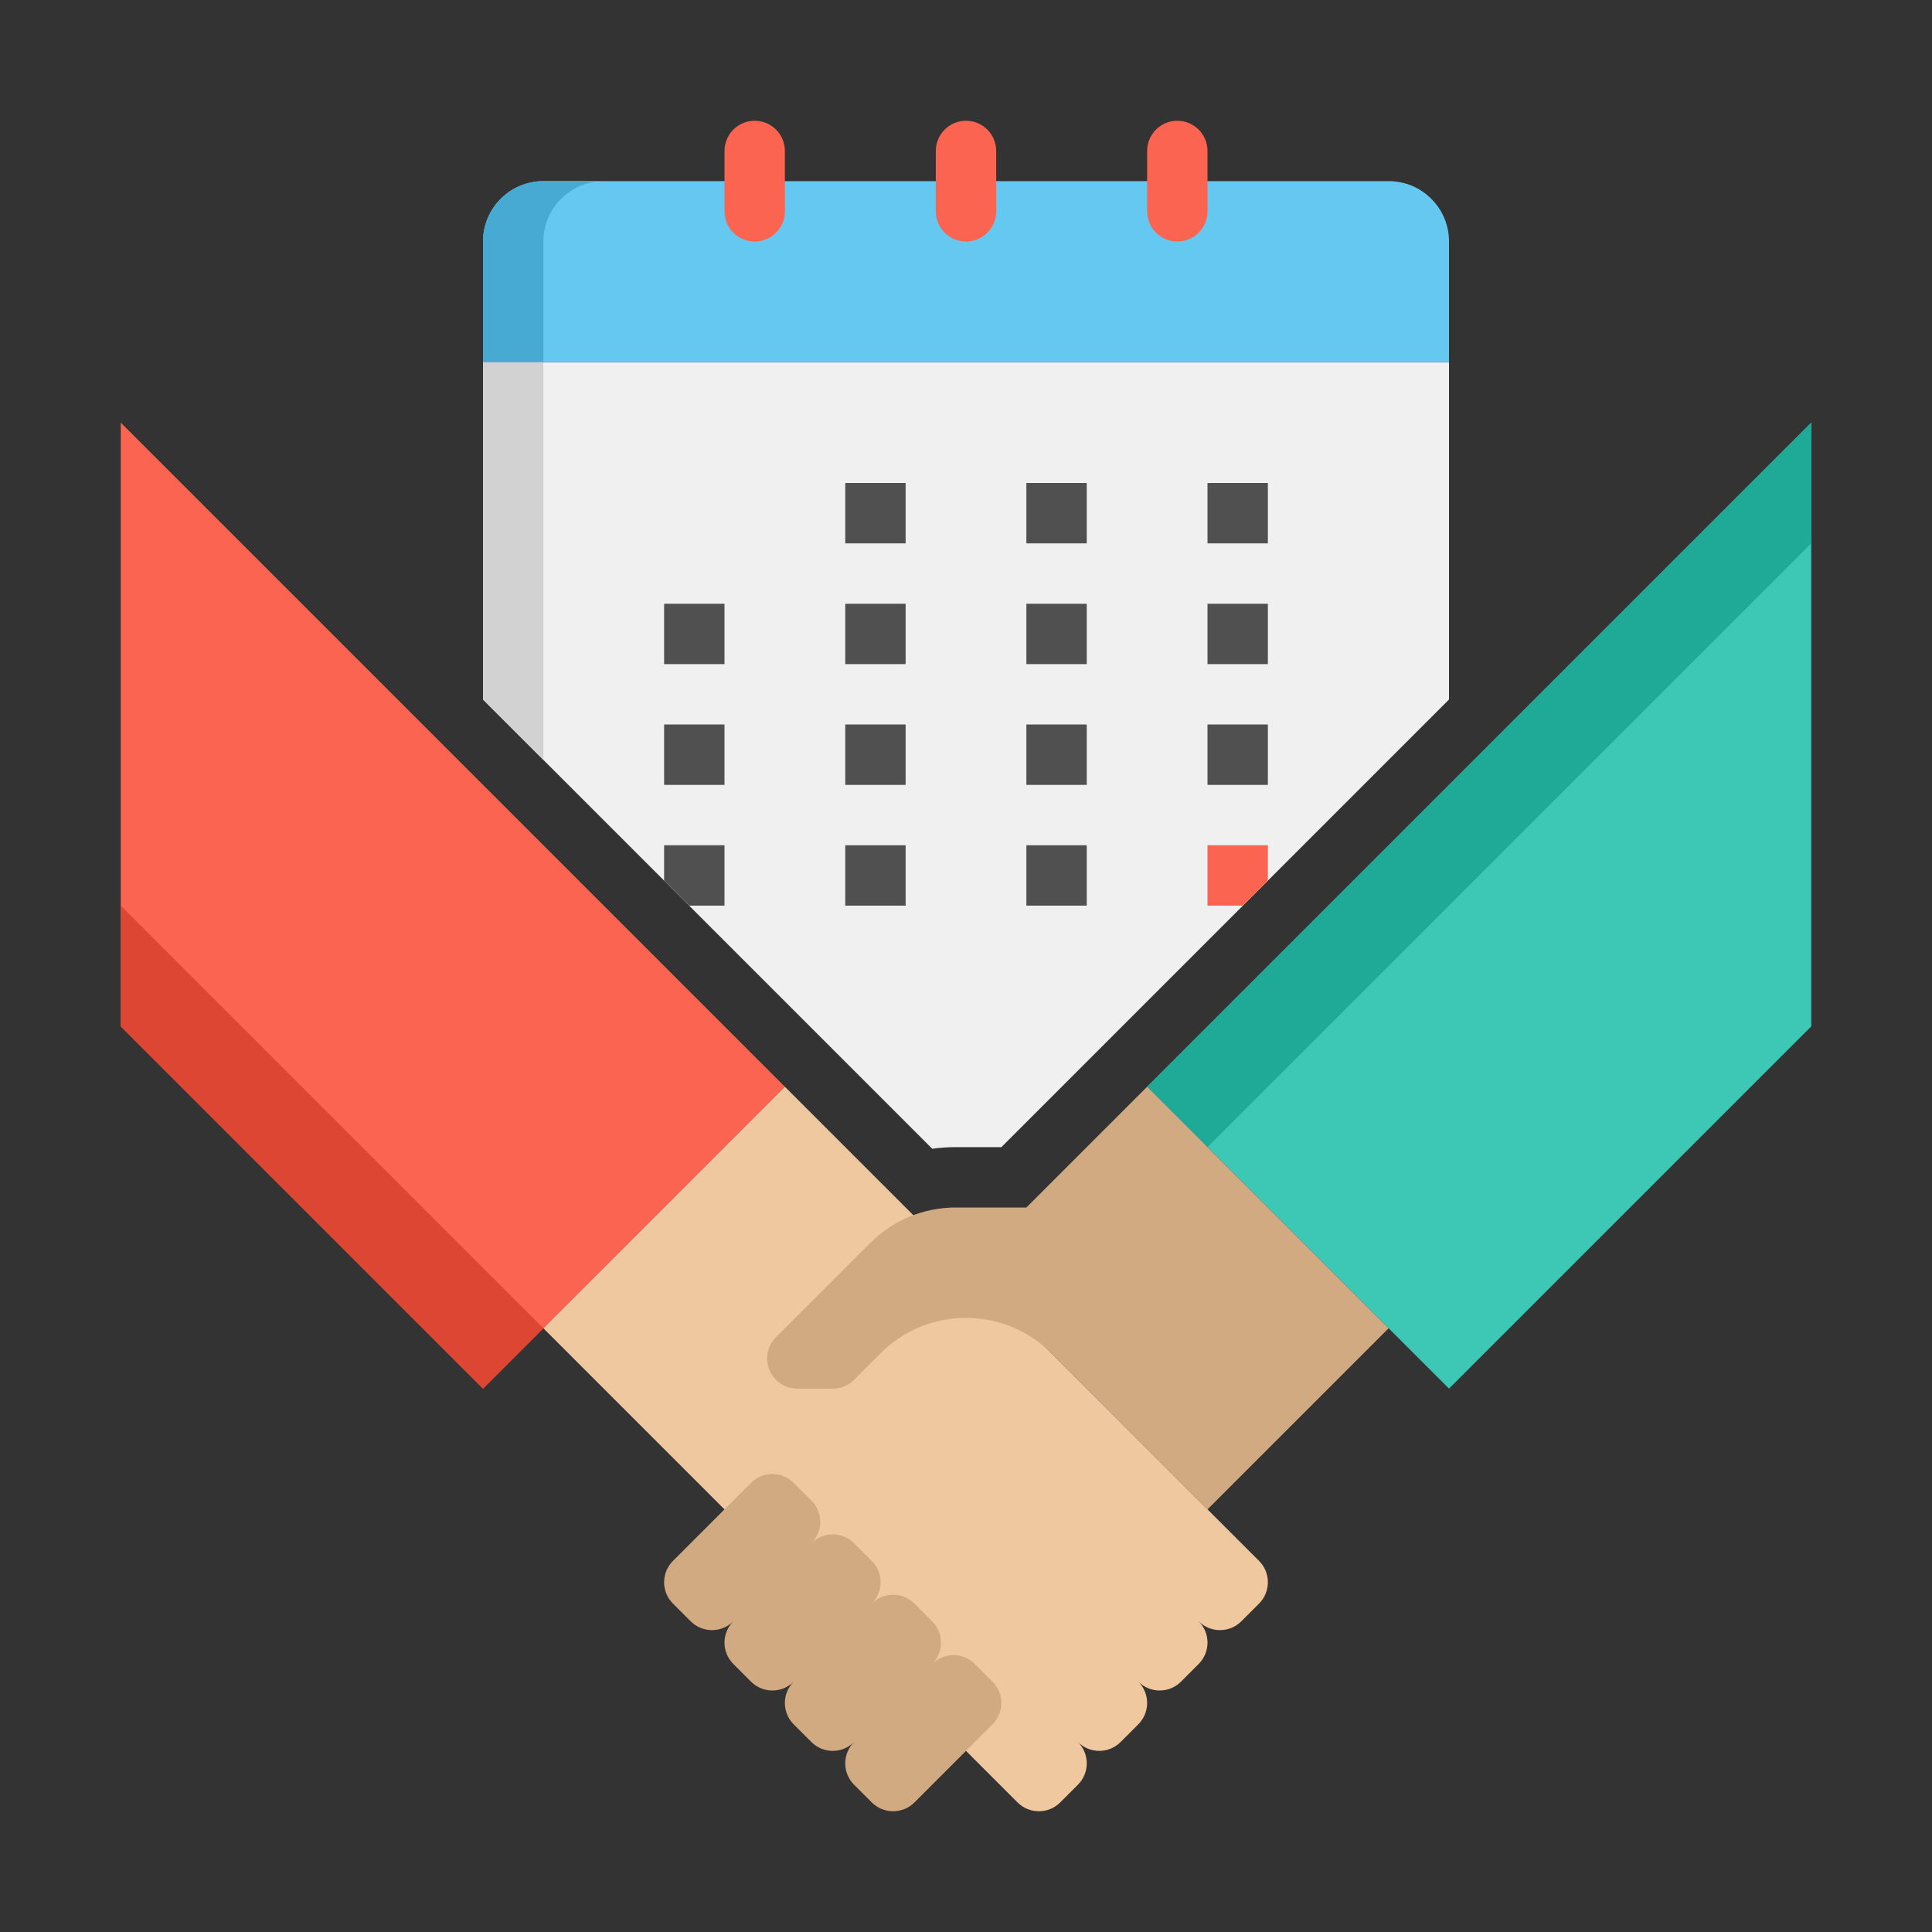 <svg enable-background="new 0 0 64 64" height="512" viewBox="0 0 64 64" width="512" xmlns="http://www.w3.org/2000/svg"><rect x="0" y="0" width="64" height="64" fill="#333333" stroke="none"/><g id="Icons"><g><g><path d="m30.882 38.054c.259-.036.517-.054.775-.054h1.515l14.828-14.828v-11.172h-32v11.172z" fill="#f0f0f0"/></g><g><path d="m48 12h-32v-4c0-1.105.895-2 2-2h28c1.105 0 2 .895 2 2z" fill="#64c8f0"/></g><g><path d="m20 6h-2c-1.105 0-2 .895-2 2v4h2v-4c0-1.105.895-2 2-2z" fill="#46aad2"/></g><g><path d="m4 14 22 22-10 10-12-12z" fill="#fa6450"/></g><g><path d="m4 34 12 12 2-2-14-14z" fill="#dc4632"/></g><g><path d="m60 14-22 22 10 10 12-12z" fill="#3cc8b4"/></g><g><path d="m60 14-22 22 2 2 20-20z" fill="#1eaa96"/></g><g><path d="m41.707 51.707-15.707-15.707-8 8 15.707 15.707c.391.391 1.024.391 1.414 0l.586-.586c.391-.391.391-1.024 0-1.414.391.391 1.024.391 1.414 0l.586-.586c.391-.391.391-1.024 0-1.414.391.391 1.024.391 1.414 0l.586-.586c.391-.391.391-1.024 0-1.414.391.391 1.024.391 1.414 0l.586-.586c.391-.39.391-1.023 0-1.414z" fill="#f0c8a0"/></g><g><path d="m38 36-4 4h-2.343c-1.061 0-2.078.421-2.828 1.172l-3.121 3.121c-.631.63-.185 1.707.706 1.707h1.172c.265 0 .52-.105.707-.293l.879-.879c1.562-1.562 4.095-1.562 5.657 0l5.171 5.172 6-6z" fill="#d2aa82"/></g><g><path d="m18 25.172v-13.172h-2v11.172z" fill="#d2d2d2"/></g><g><path d="m32.879 55.707-.586-.586c-.391-.391-1.024-.391-1.414 0 .391-.391.391-1.024 0-1.414l-.586-.586c-.391-.391-1.024-.391-1.414 0 .391-.391.391-1.024 0-1.414l-.586-.586c-.391-.391-1.024-.391-1.414 0 .391-.391.391-1.024 0-1.414l-.586-.586c-.391-.391-1.024-.391-1.414 0l-2.586 2.586c-.391.391-.391 1.024 0 1.414l.586.586c.391.391 1.024.391 1.414 0-.391.391-.391 1.024 0 1.414l.586.586c.391.391 1.024.391 1.414 0-.391.391-.391 1.024 0 1.414l.586.586c.391.391 1.024.391 1.414 0-.391.391-.391 1.024 0 1.414l.586.586c.391.391 1.024.391 1.414 0l2.586-2.586c.39-.39.39-1.023 0-1.414z" fill="#d2aa82"/></g><g><path d="m25 8c-.552 0-1-.448-1-1v-2c0-.552.448-1 1-1 .552 0 1 .448 1 1v2c0 .552-.448 1-1 1z" fill="#fa6450"/></g><g><path d="m32 8c-.552 0-1-.448-1-1v-2c0-.552.448-1 1-1 .552 0 1 .448 1 1v2c0 .552-.448 1-1 1z" fill="#fa6450"/></g><g><path d="m39 8c-.552 0-1-.448-1-1v-2c0-.552.448-1 1-1 .552 0 1 .448 1 1v2c0 .552-.448 1-1 1z" fill="#fa6450"/></g><g><path d="m28 16h2v2h-2z" fill="#505050"/></g><g><path d="m34 16h2v2h-2z" fill="#505050"/></g><g><path d="m40 16h2v2h-2z" fill="#505050"/></g><g><path d="m22 20h2v2h-2z" fill="#505050"/></g><g><path d="m28 20h2v2h-2z" fill="#505050"/></g><g><path d="m34 20h2v2h-2z" fill="#505050"/></g><g><path d="m40 20h2v2h-2z" fill="#505050"/></g><g><path d="m28 24h2v2h-2z" fill="#505050"/></g><g><path d="m22 24h2v2h-2z" fill="#505050"/></g><g><path d="m34 24h2v2h-2z" fill="#505050"/></g><g><path d="m28 28h2v2h-2z" fill="#505050"/></g><g><path d="m34 28h2v2h-2z" fill="#505050"/></g><g><path d="m40 24h2v2h-2z" fill="#505050"/></g><g><path d="m24 28h-2v1.172l.828.828h1.172z" fill="#505050"/></g><g><path d="m40 28v2h1.172l.828-.828v-1.172z" fill="#fa6450"/></g></g></g></svg>